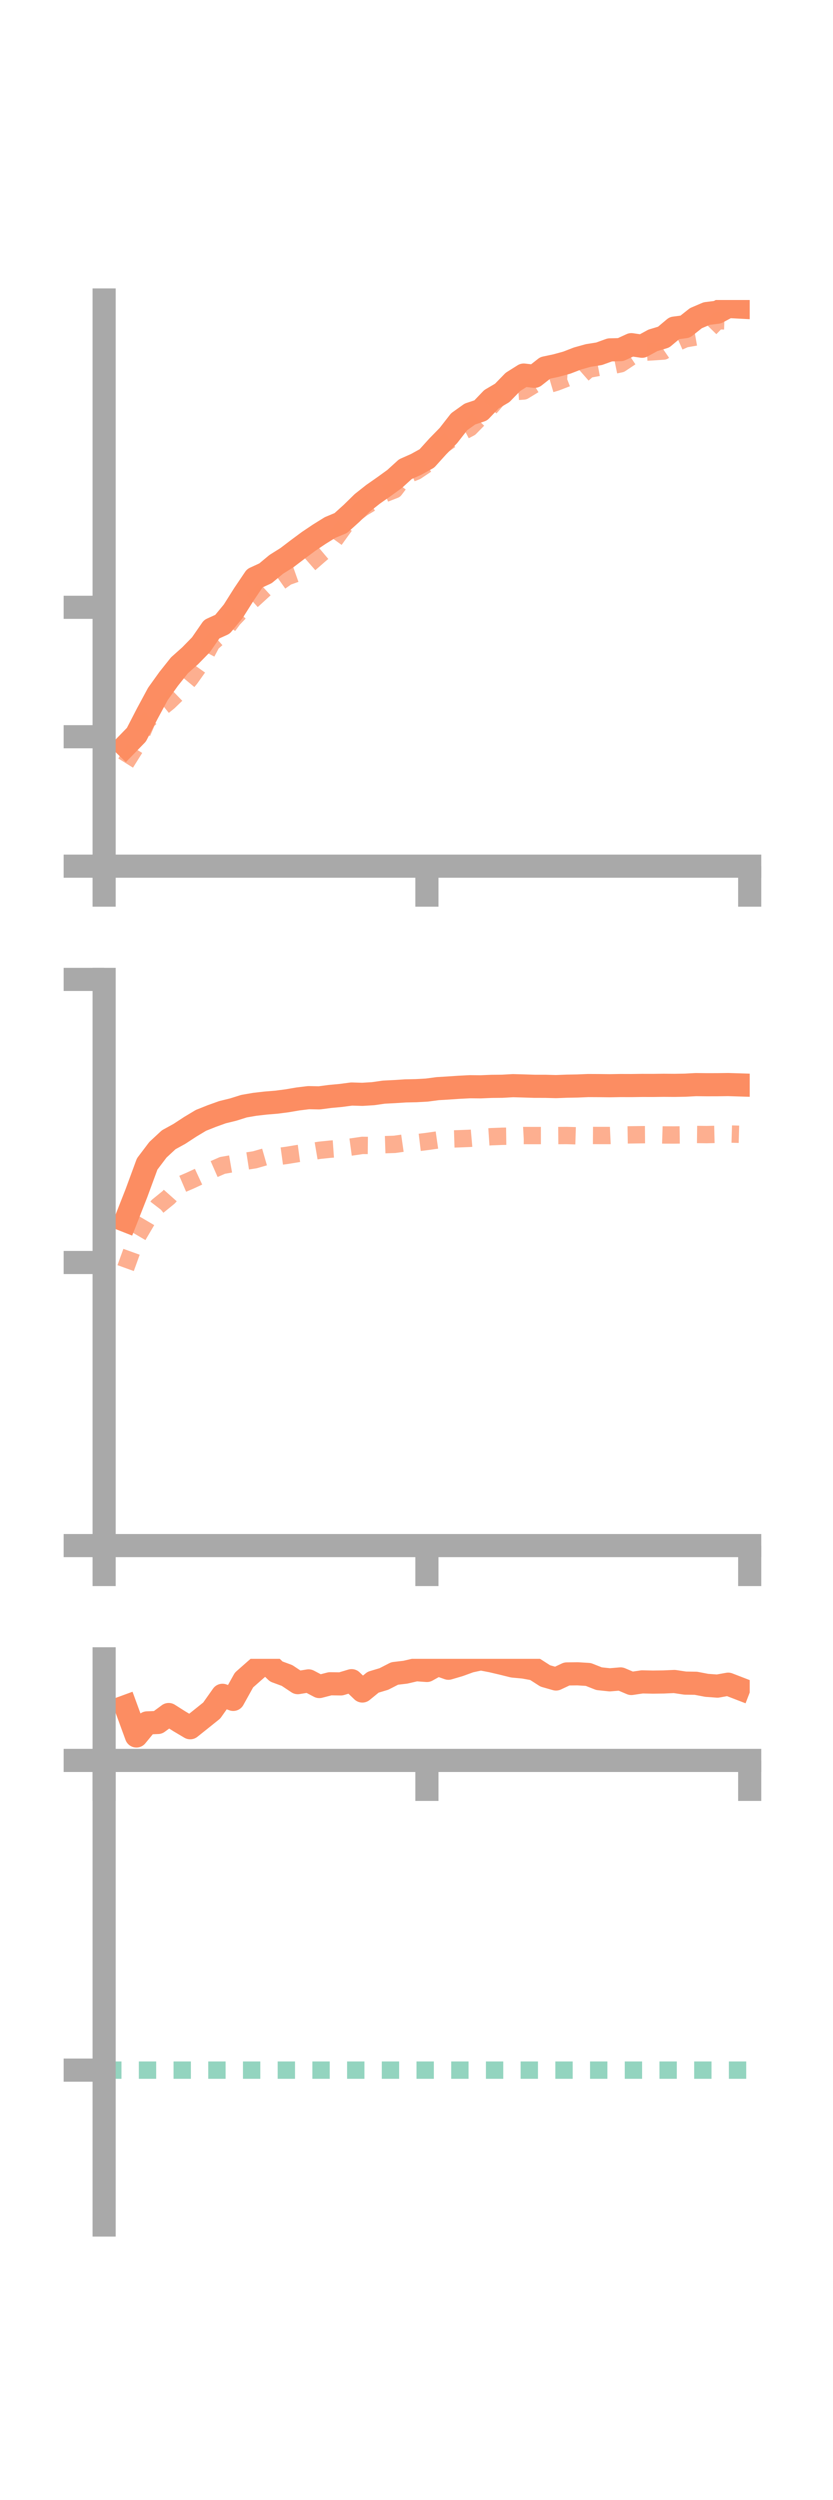 <?xml version="1.0" encoding="utf-8" standalone="no"?>
<!DOCTYPE svg PUBLIC "-//W3C//DTD SVG 1.1//EN"
  "http://www.w3.org/Graphics/SVG/1.1/DTD/svg11.dtd">
<!-- Created with matplotlib (https://matplotlib.org/) -->
<svg height="216pt" version="1.1" viewBox="0 0 72 216" width="72pt" xmlns="http://www.w3.org/2000/svg" xmlns:xlink="http://www.w3.org/1999/xlink">
 <defs>
  <style type="text/css">*{stroke-linecap:butt;stroke-linejoin:round;}</style>
 </defs>
 <g id="figure_1">
  <g id="patch_1">
   <path d="M 0 216 
L 72 216 
L 72 0 
L 0 0 
z
" style="fill:none;"/>
  </g>
  <g id="axes_1">
   <g id="patch_2">
    <path d="M 9 74.838 
L 64.8 74.838 
L 64.8 25.92 
L 9 25.92 
z
" style="fill:none;"/>
   </g>
   <g id="matplotlib.axis_1">
    <g id="xtick_1">
     <g id="line2d_1">
      <defs>
       <path d="M 0 0 
L 0 3.5 
" id="mf61a1399d8" style="stroke:#a9a9a9;stroke-width:2;"/>
      </defs>
      <g>
       <use style="fill:#a9a9a9;stroke:#a9a9a9;stroke-width:2;" x="9" xlink:href="#mf61a1399d8" y="74.838"/>
      </g>
     </g>
    </g>
    <g id="xtick_2">
     <g id="line2d_2">
      <g>
       <use style="fill:#a9a9a9;stroke:#a9a9a9;stroke-width:2;" x="36.9" xlink:href="#mf61a1399d8" y="74.838"/>
      </g>
     </g>
    </g>
    <g id="xtick_3">
     <g id="line2d_3">
      <g>
       <use style="fill:#a9a9a9;stroke:#a9a9a9;stroke-width:2;" x="64.8" xlink:href="#mf61a1399d8" y="74.838"/>
      </g>
     </g>
    </g>
   </g>
   <g id="matplotlib.axis_2">
    <g id="ytick_1">
     <g id="line2d_4">
      <defs>
       <path d="M 0 0 
L -3.5 0 
" id="me12467e3d9" style="stroke:#a9a9a9;stroke-width:2;"/>
      </defs>
      <g>
       <use style="fill:#a9a9a9;stroke:#a9a9a9;stroke-width:2;" x="9" xlink:href="#me12467e3d9" y="74.838"/>
      </g>
     </g>
    </g>
    <g id="ytick_2">
     <g id="line2d_5">
      <g>
       <use style="fill:#a9a9a9;stroke:#a9a9a9;stroke-width:2;" x="9" xlink:href="#me12467e3d9" y="63.654"/>
      </g>
     </g>
    </g>
    <g id="ytick_3">
     <g id="line2d_6">
      <g>
       <use style="fill:#a9a9a9;stroke:#a9a9a9;stroke-width:2;" x="9" xlink:href="#me12467e3d9" y="52.471"/>
      </g>
     </g>
    </g>
   </g>
   <g id="line2d_7">
    <path clip-path="url(#p25ee413ac7)" d="M 10.86 64.435 
L 11.79 63.478 
L 12.72 61.676 
L 13.65 59.951 
L 14.58 58.655 
L 15.51 57.486 
L 16.44 56.657 
L 17.37 55.705 
L 18.3 54.361 
L 19.23 53.939 
L 20.16 52.813 
L 21.09 51.339 
L 22.02 49.961 
L 22.95 49.532 
L 23.88 48.759 
L 24.81 48.176 
L 25.74 47.468 
L 26.67 46.779 
L 27.6 46.155 
L 28.53 45.577 
L 29.46 45.189 
L 30.39 44.35 
L 31.32 43.439 
L 32.25 42.704 
L 33.18 42.054 
L 34.11 41.381 
L 35.04 40.535 
L 35.97 40.123 
L 36.9 39.609 
L 37.83 38.58 
L 38.76 37.628 
L 39.69 36.435 
L 40.62 35.772 
L 41.55 35.463 
L 42.48 34.494 
L 43.41 33.947 
L 44.34 32.992 
L 45.27 32.406 
L 46.2 32.515 
L 47.13 31.785 
L 48.06 31.588 
L 48.99 31.333 
L 49.92 30.973 
L 50.85 30.714 
L 51.78 30.567 
L 52.71 30.231 
L 53.64 30.208 
L 54.57 29.78 
L 55.5 29.916 
L 56.43 29.408 
L 57.36 29.128 
L 58.29 28.348 
L 59.22 28.226 
L 60.15 27.49 
L 61.08 27.092 
L 62.01 26.976 
L 62.94 26.479 
L 63.87 26.529 
" style="fill:none;stroke:#fc8d62;stroke-linecap:square;stroke-width:2;"/>
   </g>
   <g id="line2d_8">
    <path clip-path="url(#p25ee413ac7)" d="M 10.86 65.93 
L 11.79 64.442 
L 12.72 62.277 
L 13.65 61.392 
L 14.58 60.64 
L 15.51 59.742 
L 16.44 58.623 
L 17.37 57.315 
L 18.3 55.56 
L 19.23 54.735 
L 20.16 53.483 
L 21.09 52.507 
L 22.02 51.673 
L 22.95 50.822 
L 23.88 50.487 
L 24.81 49.829 
L 25.74 49.499 
L 26.67 48.78 
L 27.6 47.968 
L 28.53 47.184 
L 29.46 45.896 
L 30.39 44.608 
L 31.32 43.898 
L 32.25 43.341 
L 33.18 42.679 
L 34.11 42.315 
L 35.04 41.089 
L 35.97 40.722 
L 36.9 40.096 
L 37.83 38.777 
L 38.76 38.12 
L 39.69 37.451 
L 40.62 36.963 
L 41.55 36.015 
L 42.48 35.084 
L 43.41 33.986 
L 44.34 33.848 
L 45.27 33.781 
L 46.2 33.214 
L 47.13 33.307 
L 48.06 33.031 
L 48.99 32.673 
L 49.92 32.724 
L 50.85 31.907 
L 51.78 31.734 
L 52.71 31.627 
L 53.64 31.435 
L 54.57 30.812 
L 55.5 30.442 
L 56.43 30.394 
L 57.36 30.331 
L 58.29 29.692 
L 59.22 29.277 
L 60.15 29.115 
L 61.08 28.655 
L 62.01 27.707 
L 62.94 27.738 
L 63.87 27.153 
" style="fill:none;stroke:#fc8d62;stroke-dasharray:1.5,1.5;stroke-dashoffset:0;stroke-opacity:0.7;stroke-width:1.5;"/>
   </g>
   <g id="patch_3">
    <path d="M 9 74.838 
L 9 25.92 
" style="fill:none;stroke:#a9a9a9;stroke-linecap:square;stroke-linejoin:miter;stroke-width:2;"/>
   </g>
   <g id="patch_4">
    <path d="M 64.8 74.838 
L 64.8 25.92 
" style="fill:none;"/>
   </g>
   <g id="patch_5">
    <path d="M 9 74.838 
L 64.8 74.838 
" style="fill:none;stroke:#a9a9a9;stroke-linecap:square;stroke-linejoin:miter;stroke-width:2;"/>
   </g>
   <g id="patch_6">
    <path d="M 9 25.92 
L 64.8 25.92 
" style="fill:none;"/>
   </g>
  </g>
  <g id="axes_2">
   <g id="patch_7">
    <path d="M 9 133.539 
L 64.8 133.539 
L 64.8 84.621 
L 9 84.621 
z
" style="fill:none;"/>
   </g>
   <g id="matplotlib.axis_3">
    <g id="xtick_4">
     <g id="line2d_9">
      <g>
       <use style="fill:#a9a9a9;stroke:#a9a9a9;stroke-width:2;" x="9" xlink:href="#mf61a1399d8" y="133.539"/>
      </g>
     </g>
    </g>
    <g id="xtick_5">
     <g id="line2d_10">
      <g>
       <use style="fill:#a9a9a9;stroke:#a9a9a9;stroke-width:2;" x="36.9" xlink:href="#mf61a1399d8" y="133.539"/>
      </g>
     </g>
    </g>
    <g id="xtick_6">
     <g id="line2d_11">
      <g>
       <use style="fill:#a9a9a9;stroke:#a9a9a9;stroke-width:2;" x="64.8" xlink:href="#mf61a1399d8" y="133.539"/>
      </g>
     </g>
    </g>
   </g>
   <g id="matplotlib.axis_4">
    <g id="ytick_4">
     <g id="line2d_12">
      <g>
       <use style="fill:#a9a9a9;stroke:#a9a9a9;stroke-width:2;" x="9" xlink:href="#me12467e3d9" y="133.539"/>
      </g>
     </g>
    </g>
    <g id="ytick_5">
     <g id="line2d_13">
      <g>
       <use style="fill:#a9a9a9;stroke:#a9a9a9;stroke-width:2;" x="9" xlink:href="#me12467e3d9" y="109.08"/>
      </g>
     </g>
    </g>
    <g id="ytick_6">
     <g id="line2d_14">
      <g>
       <use style="fill:#a9a9a9;stroke:#a9a9a9;stroke-width:2;" x="9" xlink:href="#me12467e3d9" y="84.621"/>
      </g>
     </g>
    </g>
   </g>
   <g id="line2d_15">
    <path clip-path="url(#pec11231210)" d="M 10.86 105.461 
L 11.79 103.096 
L 12.72 100.569 
L 13.65 99.34 
L 14.58 98.477 
L 15.51 97.965 
L 16.44 97.357 
L 17.37 96.799 
L 18.3 96.428 
L 19.23 96.094 
L 20.16 95.866 
L 21.09 95.573 
L 22.02 95.413 
L 22.95 95.306 
L 23.88 95.23 
L 24.81 95.11 
L 25.74 94.951 
L 26.67 94.837 
L 27.6 94.855 
L 28.53 94.733 
L 29.46 94.647 
L 30.39 94.524 
L 31.32 94.551 
L 32.25 94.494 
L 33.18 94.361 
L 34.11 94.314 
L 35.04 94.254 
L 35.97 94.234 
L 36.9 94.182 
L 37.83 94.059 
L 38.76 94.003 
L 39.69 93.94 
L 40.62 93.893 
L 41.55 93.902 
L 42.48 93.862 
L 43.41 93.853 
L 44.34 93.801 
L 45.27 93.827 
L 46.2 93.856 
L 47.13 93.857 
L 48.06 93.882 
L 48.99 93.846 
L 49.92 93.83 
L 50.85 93.791 
L 51.78 93.796 
L 52.71 93.807 
L 53.64 93.79 
L 54.57 93.793 
L 55.5 93.779 
L 56.43 93.781 
L 57.36 93.769 
L 58.29 93.776 
L 59.22 93.76 
L 60.15 93.71 
L 61.08 93.721 
L 62.01 93.719 
L 62.94 93.706 
L 63.87 93.735 
" style="fill:none;stroke:#fc8d62;stroke-linecap:square;stroke-width:2;"/>
   </g>
   <g id="line2d_16">
    <path clip-path="url(#pec11231210)" d="M 10.86 109.565 
L 11.79 106.991 
L 12.72 105.41 
L 13.65 104.202 
L 14.58 103.446 
L 15.51 102.401 
L 16.44 102.002 
L 17.37 101.57 
L 18.3 101.098 
L 19.23 100.69 
L 20.16 100.529 
L 21.09 100.351 
L 22.02 100.207 
L 22.95 99.94 
L 23.88 99.948 
L 24.81 99.821 
L 25.74 99.669 
L 26.67 99.544 
L 27.6 99.387 
L 28.53 99.291 
L 29.46 99.225 
L 30.39 99.098 
L 31.32 98.962 
L 32.25 98.971 
L 33.18 98.902 
L 34.11 98.872 
L 35.04 98.739 
L 35.97 98.737 
L 36.9 98.624 
L 37.83 98.491 
L 38.76 98.419 
L 39.69 98.389 
L 40.62 98.353 
L 41.55 98.271 
L 42.48 98.21 
L 43.41 98.174 
L 44.34 98.162 
L 45.27 98.111 
L 46.2 98.113 
L 47.13 98.112 
L 48.06 98.115 
L 48.99 98.108 
L 49.92 98.136 
L 50.85 98.101 
L 51.78 98.108 
L 52.71 98.108 
L 53.64 98.065 
L 54.57 98.051 
L 55.5 98.038 
L 56.43 98.03 
L 57.36 98.06 
L 58.29 98.063 
L 59.22 98.051 
L 60.15 98.018 
L 61.08 98.03 
L 62.01 98.008 
L 62.94 97.975 
L 63.87 98.002 
" style="fill:none;stroke:#fc8d62;stroke-dasharray:1.5,1.5;stroke-dashoffset:0;stroke-opacity:0.7;stroke-width:1.5;"/>
   </g>
   <g id="patch_8">
    <path d="M 9 133.539 
L 9 84.621 
" style="fill:none;stroke:#a9a9a9;stroke-linecap:square;stroke-linejoin:miter;stroke-width:2;"/>
   </g>
   <g id="patch_9">
    <path d="M 64.8 133.539 
L 64.8 84.621 
" style="fill:none;"/>
   </g>
   <g id="patch_10">
    <path d="M 9 133.539 
L 64.8 133.539 
" style="fill:none;stroke:#a9a9a9;stroke-linecap:square;stroke-linejoin:miter;stroke-width:2;"/>
   </g>
   <g id="patch_11">
    <path d="M 9 84.621 
L 64.8 84.621 
" style="fill:none;"/>
   </g>
  </g>
  <g id="axes_3">
   <g id="patch_12">
    <path d="M 9 192.24 
L 64.8 192.24 
L 64.8 143.322 
L 9 143.322 
z
" style="fill:none;"/>
   </g>
   <g id="matplotlib.axis_5">
    <g id="xtick_7">
     <g id="line2d_17">
      <g>
       <use style="fill:#a9a9a9;stroke:#a9a9a9;stroke-width:2;" x="9" xlink:href="#mf61a1399d8" y="152.101"/>
      </g>
     </g>
    </g>
    <g id="xtick_8">
     <g id="line2d_18">
      <g>
       <use style="fill:#a9a9a9;stroke:#a9a9a9;stroke-width:2;" x="36.9" xlink:href="#mf61a1399d8" y="152.101"/>
      </g>
     </g>
    </g>
    <g id="xtick_9">
     <g id="line2d_19">
      <g>
       <use style="fill:#a9a9a9;stroke:#a9a9a9;stroke-width:2;" x="64.8" xlink:href="#mf61a1399d8" y="152.101"/>
      </g>
     </g>
    </g>
   </g>
   <g id="matplotlib.axis_6">
    <g id="ytick_7">
     <g id="line2d_20">
      <g>
       <use style="fill:#a9a9a9;stroke:#a9a9a9;stroke-width:2;" x="9" xlink:href="#me12467e3d9" y="152.101"/>
      </g>
     </g>
    </g>
    <g id="ytick_8">
     <g id="line2d_21">
      <g>
       <use style="fill:#a9a9a9;stroke:#a9a9a9;stroke-width:2;" x="9" xlink:href="#me12467e3d9" y="178.86"/>
      </g>
     </g>
    </g>
   </g>
   <g id="line2d_22">
    <path clip-path="url(#p47a947b390)" d="M 10.86 147.449 
L 11.79 149.988 
L 12.72 148.858 
L 13.65 148.822 
L 14.58 148.136 
L 15.51 148.725 
L 16.44 149.277 
L 17.37 148.535 
L 18.3 147.789 
L 19.23 146.475 
L 20.16 146.828 
L 21.09 145.154 
L 22.02 144.333 
L 22.95 143.523 
L 23.88 144.42 
L 24.81 144.762 
L 25.74 145.381 
L 26.67 145.229 
L 27.6 145.718 
L 28.53 145.477 
L 29.46 145.49 
L 30.39 145.211 
L 31.32 146.103 
L 32.25 145.344 
L 33.18 145.065 
L 34.11 144.588 
L 35.04 144.478 
L 35.97 144.262 
L 36.9 144.328 
L 37.83 143.809 
L 38.76 144.137 
L 39.69 143.863 
L 40.62 143.525 
L 41.55 143.322 
L 42.48 143.499 
L 43.41 143.717 
L 44.34 143.948 
L 45.27 144.035 
L 46.2 144.203 
L 47.13 144.8 
L 48.06 145.066 
L 48.99 144.629 
L 49.92 144.617 
L 50.85 144.673 
L 51.78 145.04 
L 52.71 145.138 
L 53.64 145.059 
L 54.57 145.454 
L 55.5 145.315 
L 56.43 145.334 
L 57.36 145.322 
L 58.29 145.281 
L 59.22 145.42 
L 60.15 145.435 
L 61.08 145.613 
L 62.01 145.681 
L 62.94 145.514 
L 63.87 145.873 
" style="fill:none;stroke:#fc8d62;stroke-linecap:square;stroke-width:2;"/>
   </g>
   <g id="line2d_23">
    <path clip-path="url(#p47a947b390)" d="M 10.86 152.277 
L 11.79 152.101 
L 12.72 152.101 
L 13.65 151.988 
L 14.58 151.983 
L 15.51 152.08 
L 16.44 152.101 
L 17.37 152.101 
L 18.3 152.1 
L 19.23 152.081 
L 20.16 152.089 
L 21.09 152.1 
L 22.02 152.097 
L 22.95 152.098 
L 23.88 152.098 
L 24.81 152.096 
L 25.74 152.061 
L 26.67 152.041 
L 27.6 152.034 
L 28.53 152.091 
L 29.46 152.099 
L 30.39 152.093 
L 31.32 152.097 
L 32.25 152.099 
L 33.18 152.101 
L 34.11 152.099 
L 35.04 152.101 
L 35.97 152.1 
L 36.9 152.095 
L 37.83 152.095 
L 38.76 152.088 
L 39.69 152.087 
L 40.62 152.095 
L 41.55 152.083 
L 42.48 152.084 
L 43.41 152.084 
L 44.34 152.088 
L 45.27 152.09 
L 46.2 152.089 
L 47.13 152.085 
L 48.06 152.087 
L 48.99 152.091 
L 49.92 152.095 
L 50.85 152.097 
L 51.78 152.089 
L 52.71 152.091 
L 53.64 152.097 
L 54.57 152.093 
L 55.5 152.092 
L 56.43 152.093 
L 57.36 152.097 
L 58.29 152.098 
L 59.22 152.097 
L 60.15 152.089 
L 61.08 152.086 
L 62.01 152.086 
L 62.94 152.078 
L 63.87 152.076 
" style="fill:none;stroke:#fc8d62;stroke-dasharray:1.5,1.5;stroke-dashoffset:0;stroke-opacity:0.7;stroke-width:1.5;"/>
   </g>
   <g id="line2d_24">
    <path clip-path="url(#p47a947b390)" d="M 9 178.86 
L 64.8 178.86 
" style="fill:none;stroke:#66c2a5;stroke-dasharray:1.5,1.5;stroke-dashoffset:0;stroke-opacity:0.7;stroke-width:1.5;"/>
   </g>
   <g id="patch_13">
    <path d="M 9 192.24 
L 9 143.322 
" style="fill:none;stroke:#a9a9a9;stroke-linecap:square;stroke-linejoin:miter;stroke-width:2;"/>
   </g>
   <g id="patch_14">
    <path d="M 64.8 192.24 
L 64.8 143.322 
" style="fill:none;"/>
   </g>
   <g id="patch_15">
    <path d="M 9 152.101 
L 64.8 152.101 
" style="fill:none;stroke:#a9a9a9;stroke-linecap:square;stroke-linejoin:miter;stroke-width:2;"/>
   </g>
   <g id="patch_16">
    <path d="M 9 143.322 
L 64.8 143.322 
" style="fill:none;"/>
   </g>
  </g>
 </g>
 <defs>
  <clipPath id="p25ee413ac7">
   <rect height="48.918" width="55.8" x="9" y="25.92"/>
  </clipPath>
  <clipPath id="pec11231210">
   <rect height="48.918" width="55.8" x="9" y="84.621"/>
  </clipPath>
  <clipPath id="p47a947b390">
   <rect height="48.918" width="55.8" x="9" y="143.322"/>
  </clipPath>
 </defs>
</svg>

